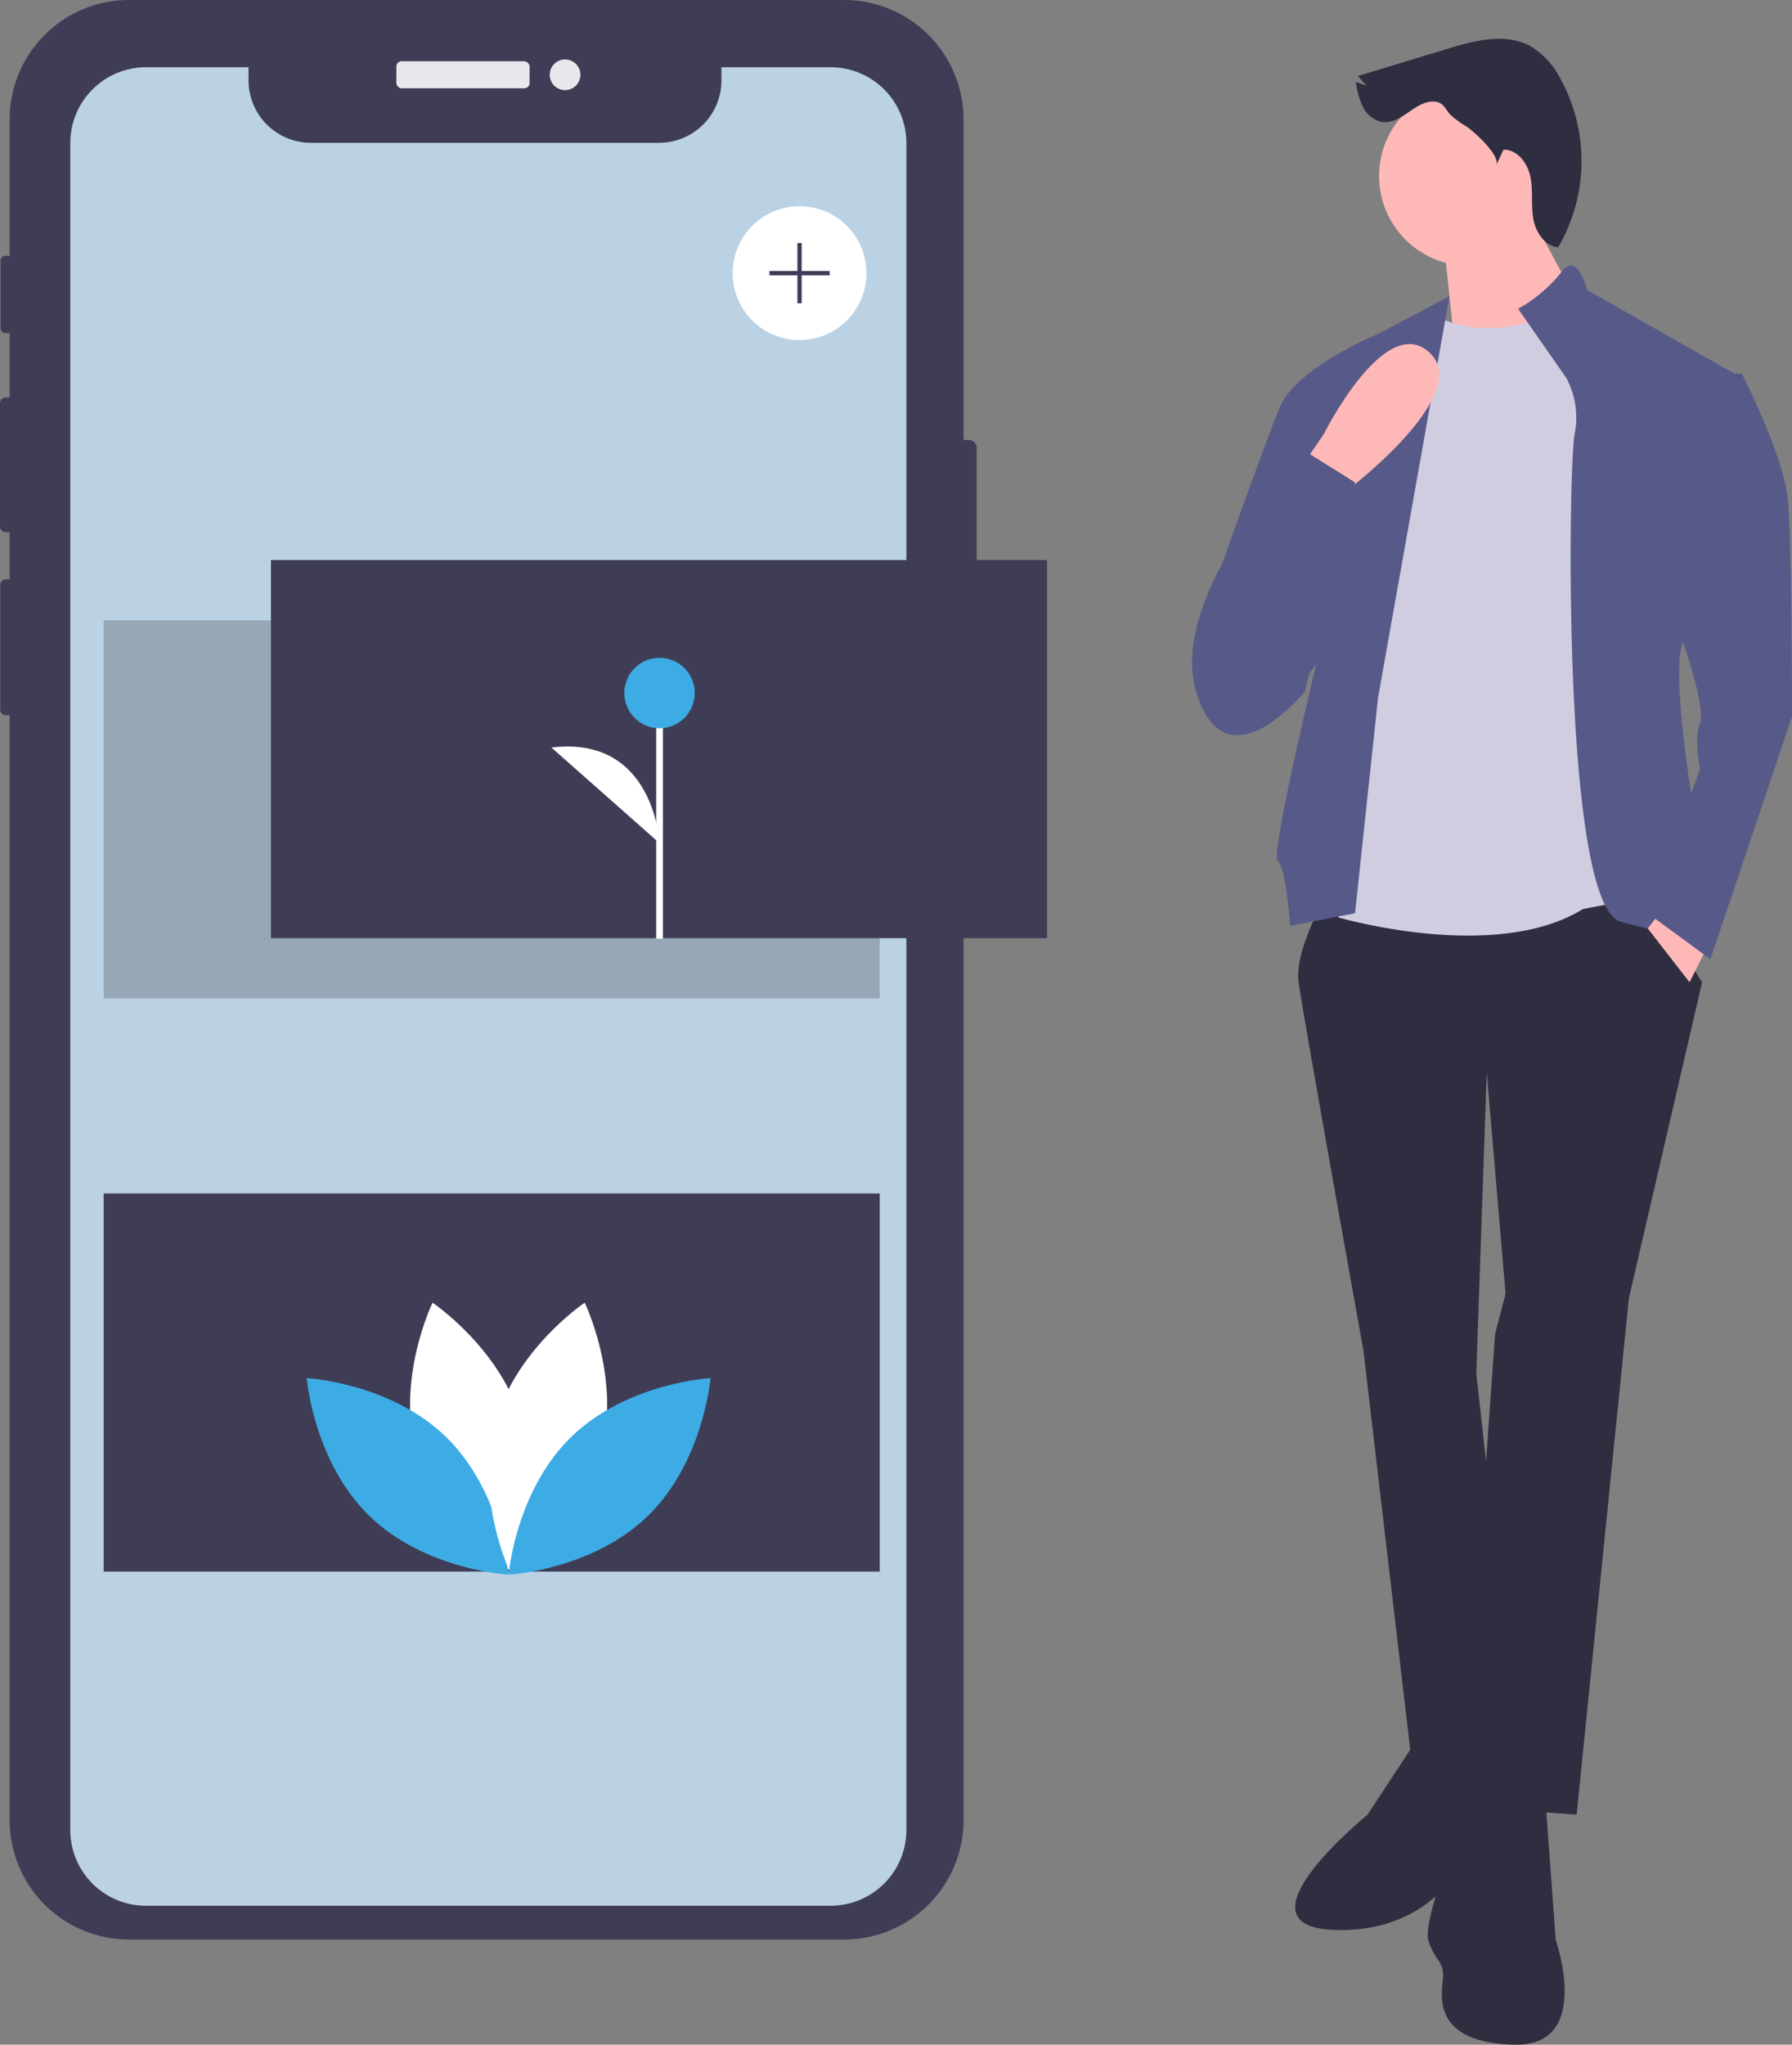 <svg xmlns="http://www.w3.org/2000/svg" width="867.472" height="989.481" viewBox="0 0 867.472 989.481">
    <rect x="0" y="0" width="867.472" height="989.481" fill="#808080" stroke="none"/>
    <defs>
        <style>
            .prefix__cls-1{fill:#3f3d56}.prefix__cls-2{fill:#e6e8ec}.prefix__cls-5{fill:#fff}.prefix__cls-6{fill:#3dace4}.prefix__cls-7{fill:#2f2e41}.prefix__cls-8{fill:#ffb8b8}.prefix__cls-10{fill:#575a89}
        </style>
    </defs>
    <g id="prefix__Group_66" data-name="Group 66" transform="translate(174.061 -4480.619)">
        <g id="prefix__undraw_insert_08ir" transform="translate(-174.061 4480.619)">
            <path id="prefix__Path_231" d="M747.693 356v106.36a3.718 3.718 0 0 1-3.708 3.709h-2.639v554.085a57.813 57.813 0 0 1-57.8 57.813H337.363a57.8 57.8 0 0 1-57.791-57.808V485.5h-1.911a2.619 2.619 0 0 1-2.623-2.607v-60.532a2.623 2.623 0 0 1 2.624-2.624h1.91v-22.8h-1.927a2.747 2.747 0 0 1-2.736-2.753v-59.709a2.744 2.744 0 0 1 2.737-2.737h1.927v-31.126h-1.959a2.426 2.426 0 0 1-2.429-2.429V265.6a2.44 2.44 0 0 1 2.429-2.445h1.959V197.18a57.8 57.8 0 0 1 57.788-57.8h346.178a57.81 57.81 0 0 1 57.807 57.8v155.108h2.639a3.718 3.718 0 0 1 3.708 3.712z" class="prefix__cls-1" data-name="Path 231" transform="translate(-274.909 -139.383)"/>
            <rect id="prefix__Rectangle_51" width="64.483" height="13.094" class="prefix__cls-2" data-name="Rectangle 51" rx="2.542" transform="translate(191.875 29.643)"/>
            <circle id="prefix__Ellipse_49" cx="7.427" cy="7.427" r="7.427" class="prefix__cls-2" data-name="Ellipse 49" transform="translate(266.116 28.763)"/>
            <path id="prefix__Path_232" d="M700.652 196.163V1012.5a36.679 36.679 0 0 1-36.676 36.664H332.6a36.614 36.614 0 0 1-36.676-36.664V196.163a36.677 36.677 0 0 1 36.677-36.68h49.6v6.364a30.2 30.2 0 0 0 30.2 30.2h168.53a30.2 30.2 0 0 0 30.2-30.2v-6.365h52.852a36.666 36.666 0 0 1 36.669 36.681z" data-name="Path 232" transform="translate(-261.896 -126.936)" style="fill:#bbd2e4"/>
            <path id="prefix__Rectangle_52" d="M0 0H375.663V182.974H0z" data-name="Rectangle 52" transform="translate(50.204 300.166)" style="opacity:.2"/>
            <path id="prefix__Rectangle_54" d="M0 0H375.663V182.974H0z" class="prefix__cls-1" data-name="Rectangle 54" transform="translate(50.204 577.544)"/>
            <circle id="prefix__Ellipse_50" cx="32.385" cy="32.385" r="32.385" class="prefix__cls-5" data-name="Ellipse 50" transform="translate(354.662 99.793)"/>
            <path id="prefix__Path_233" d="M453.974 86.162h-13.533V72.63h-2.081v13.532h-13.532v2.082h13.532v13.532h2.081V88.244h13.533z" class="prefix__cls-1" data-name="Path 233" transform="translate(-52.354 44.975)"/>
            <path id="prefix__Path_236" d="M400.458 601.435c9.834 36.352 43.517 58.866 43.517 58.866s17.739-36.425 7.906-72.777-43.517-58.865-43.517-58.865-17.74 36.424-7.906 72.776z" class="prefix__cls-5" data-name="Path 236" transform="translate(-198.98 101.749)"/>
            <path id="prefix__Path_237" d="M434.037 579.669c26.984 26.268 30.28 66.648 30.28 66.648s-40.454-2.209-67.439-28.477-30.28-66.648-30.28-66.648 40.454 2.208 67.439 28.477z" class="prefix__cls-6" data-name="Path 237" transform="translate(-218.114 115.703)"/>
            <path id="prefix__Path_238" d="M475.372 601.435c-9.834 36.352-43.517 58.866-43.517 58.866s-17.74-36.425-7.906-72.777 43.517-58.865 43.517-58.865 17.74 36.424 7.906 72.776z" class="prefix__cls-5" data-name="Path 238" transform="translate(-184.429 101.749)"/>
            <path id="prefix__Path_239" d="M457.227 579.669c-26.984 26.268-30.28 66.648-30.28 66.648s40.454-2.209 67.439-28.477 30.28-66.648 30.28-66.648-40.455 2.208-67.439 28.477z" class="prefix__cls-6" data-name="Path 239" transform="translate(-180.732 115.703)"/>
            <path id="prefix__Rectangle_56" d="M0 0H375.663V182.974H0z" class="prefix__cls-1" data-name="Rectangle 56" transform="translate(131.166 271.016)"/>
            <path id="prefix__Rectangle_57" d="M0 0H3.238V120.489H0z" class="prefix__cls-5" data-name="Rectangle 57" transform="translate(317.651 333.757)"/>
            <circle id="prefix__Ellipse_51" cx="17.039" cy="17.039" r="17.039" class="prefix__cls-6" data-name="Ellipse 51" transform="translate(302.232 318.331)"/>
            <path id="prefix__Path_240" d="M492.075 409.22s-2.434-52.353-52.334-46.268" class="prefix__cls-5" data-name="Path 240" transform="translate(-172.808 -1.204)"/>
        </g>
        <g id="prefix__Group_31" data-name="Group 31" transform="translate(3151.767 3978.081)">
            <path id="prefix__Path_394" d="M636.735 482.069l-4.047 19.231-5.062 19.229-16.192 228.73 55.665 4.05 25.3-249.986-4.047-13.156z" class="prefix__cls-7" data-name="Path 394" transform="translate(-3229.699 627.37)"/>
            <path id="prefix__Path_397" d="M732.308 678.2l-23.278 35.421s-64.773 52.628-18.217 55.664 63.761-31.375 63.761-31.375 16.193-5.06 18.217-10.121-4.048-49.592-4.048-49.592z" class="prefix__cls-7" data-name="Path 397" transform="translate(-3372.838 667.055)"/>
            <path id="prefix__Path_398" d="M719.655 688.92s-23.278 58.7-20.242 68.821 8.1 10.121 7.085 19.229-4.048 30.362 34.411 31.375 20.242-50.6 20.242-50.6l-5.06-68.821z" class="prefix__cls-7" data-name="Path 398" transform="translate(-3333.871 683.659)"/>
            <path id="prefix__Path_393" d="M686.892 522.628s-14.169 24.29-12.145 39.471 31.374 178.126 31.374 178.126L729.4 938.593l51.616-4.048-20.242-183.187 5.06-145.739 9.109 107.28 59.713 2.024L870.078 562.1s-26.314-42.507-31.375-45.543-151.811 6.071-151.811 6.071z" class="prefix__cls-7" data-name="Path 393" transform="translate(-3371.954 415.77)"/>
            <circle id="prefix__Ellipse_73" cx="43.519" cy="43.519" r="43.519" class="prefix__cls-8" data-name="Ellipse 73" transform="translate(-2658.242 544.193)"/>
            <path id="prefix__Path_391" d="M607.861 300.58l6.071 57.688 66.8-10.121-36.432-67.808z" class="prefix__cls-8" data-name="Path 391" transform="translate(-3235.234 314.963)"/>
            <path id="prefix__Path_388" d="M800.585 403.8s-34.411 25.3-67.809 11.133l-50.6 128.534v160.919s75.906 22.266 118.413-4.048c0 0 30.362-6.072 35.423-5.06S817.79 421 817.79 421z" data-name="Path 388" transform="translate(-3360.149 242.109)" style="fill:#d0cde1"/>
            <path id="prefix__Path_392" d="M716.323 418.888l23.278 33.4a40.287 40.287 0 0 1 4.048 27.326c-3.036 16.193-6.073 227.718 22.266 235.814s46.556 7.084 46.556 7.084-25.3-121.449-16.193-142.7l28.338-127.522-74.894-42.507s-4.683-19.229-12.462-8.6a71.947 71.947 0 0 1-20.937 17.711z" class="prefix__cls-10" data-name="Path 392" transform="translate(-3307.261 233.091)"/>
            <path id="prefix__Path_386" d="M743.219 598.117L777.79 403.8l-34.57 18.218s-39.471 16.193-47.568 35.423-40.483 111.329-40.483 111.329 8.1 55.664 38.459 32.387 23.278-34.411 23.278-34.411-26.314 107.28-22.266 110.317 6.073 31.375 6.073 31.375l31.375-6.073z" class="prefix__cls-10" data-name="Path 386" transform="translate(-3401.967 242.109)"/>
            <path id="prefix__Path_387" d="M674.229 475.765l13.157-19.229s29.757-59.713 51.313-39.471-40.18 66.8-40.18 66.8z" class="prefix__cls-8" data-name="Path 387" transform="translate(-3372.448 256.168)"/>
            <path id="prefix__Path_395" d="M654.874 416.15l-8.1 10.388 20.241 26.045 9.109-18.218z" class="prefix__cls-8" data-name="Path 395" transform="translate(-3174.967 525.285)"/>
            <path id="prefix__Path_390" d="M722.8 385.266c-4.462.045-8.37 2.81-12.037 5.352s-7.827 5.082-12.263 4.582a13.211 13.211 0 0 1-9.611-7.339 39.029 39.029 0 0 1-3.373-12.063l5.049 1.78-4.09-4.648 43.474-13.208c13.154-4 28.02-7.848 40.07-1.23a39.489 39.489 0 0 1 14.557 15.867 82.721 82.721 0 0 1-1.156 81.45c-6.667-.568-11.014-7.551-12.095-14.155s-.028-13.444-1.363-20-6.338-13.274-13.026-13.067l-3.522 7.509c2.254-4.806-11.131-16.541-14.323-18.722a43.508 43.508 0 0 1-7.8-5.682c-2.76-2.892-3.455-6.477-8.491-6.426z" class="prefix__cls-7" data-name="Path 390" transform="translate(-3354.967 166.397)"/>
            <path id="prefix__Path_389" d="M709 433.184l24.29 15.181L709 549.573s-38.459 47.568-52.628 0c-11.86-39.816 33.008-94.524 47.946-111.3 2.904-3.262 4.682-5.089 4.682-5.089z" class="prefix__cls-10" data-name="Path 389" transform="translate(-3403.166 287.617)"/>
            <path id="prefix__Path_396" d="M763.209 418.491h23.278s20.242 39.471 22.266 60.725 2.024 105.256 2.024 105.256l-39.471 117.4-30.362-22.266 25.3-69.833s-3.036-15.181 0-22.266-9.109-43.519-11.133-45.544 8.098-123.472 8.098-123.472z" class="prefix__cls-10" data-name="Path 396" transform="translate(-3269.133 264.863)"/>
        </g>
    </g>
</svg>
